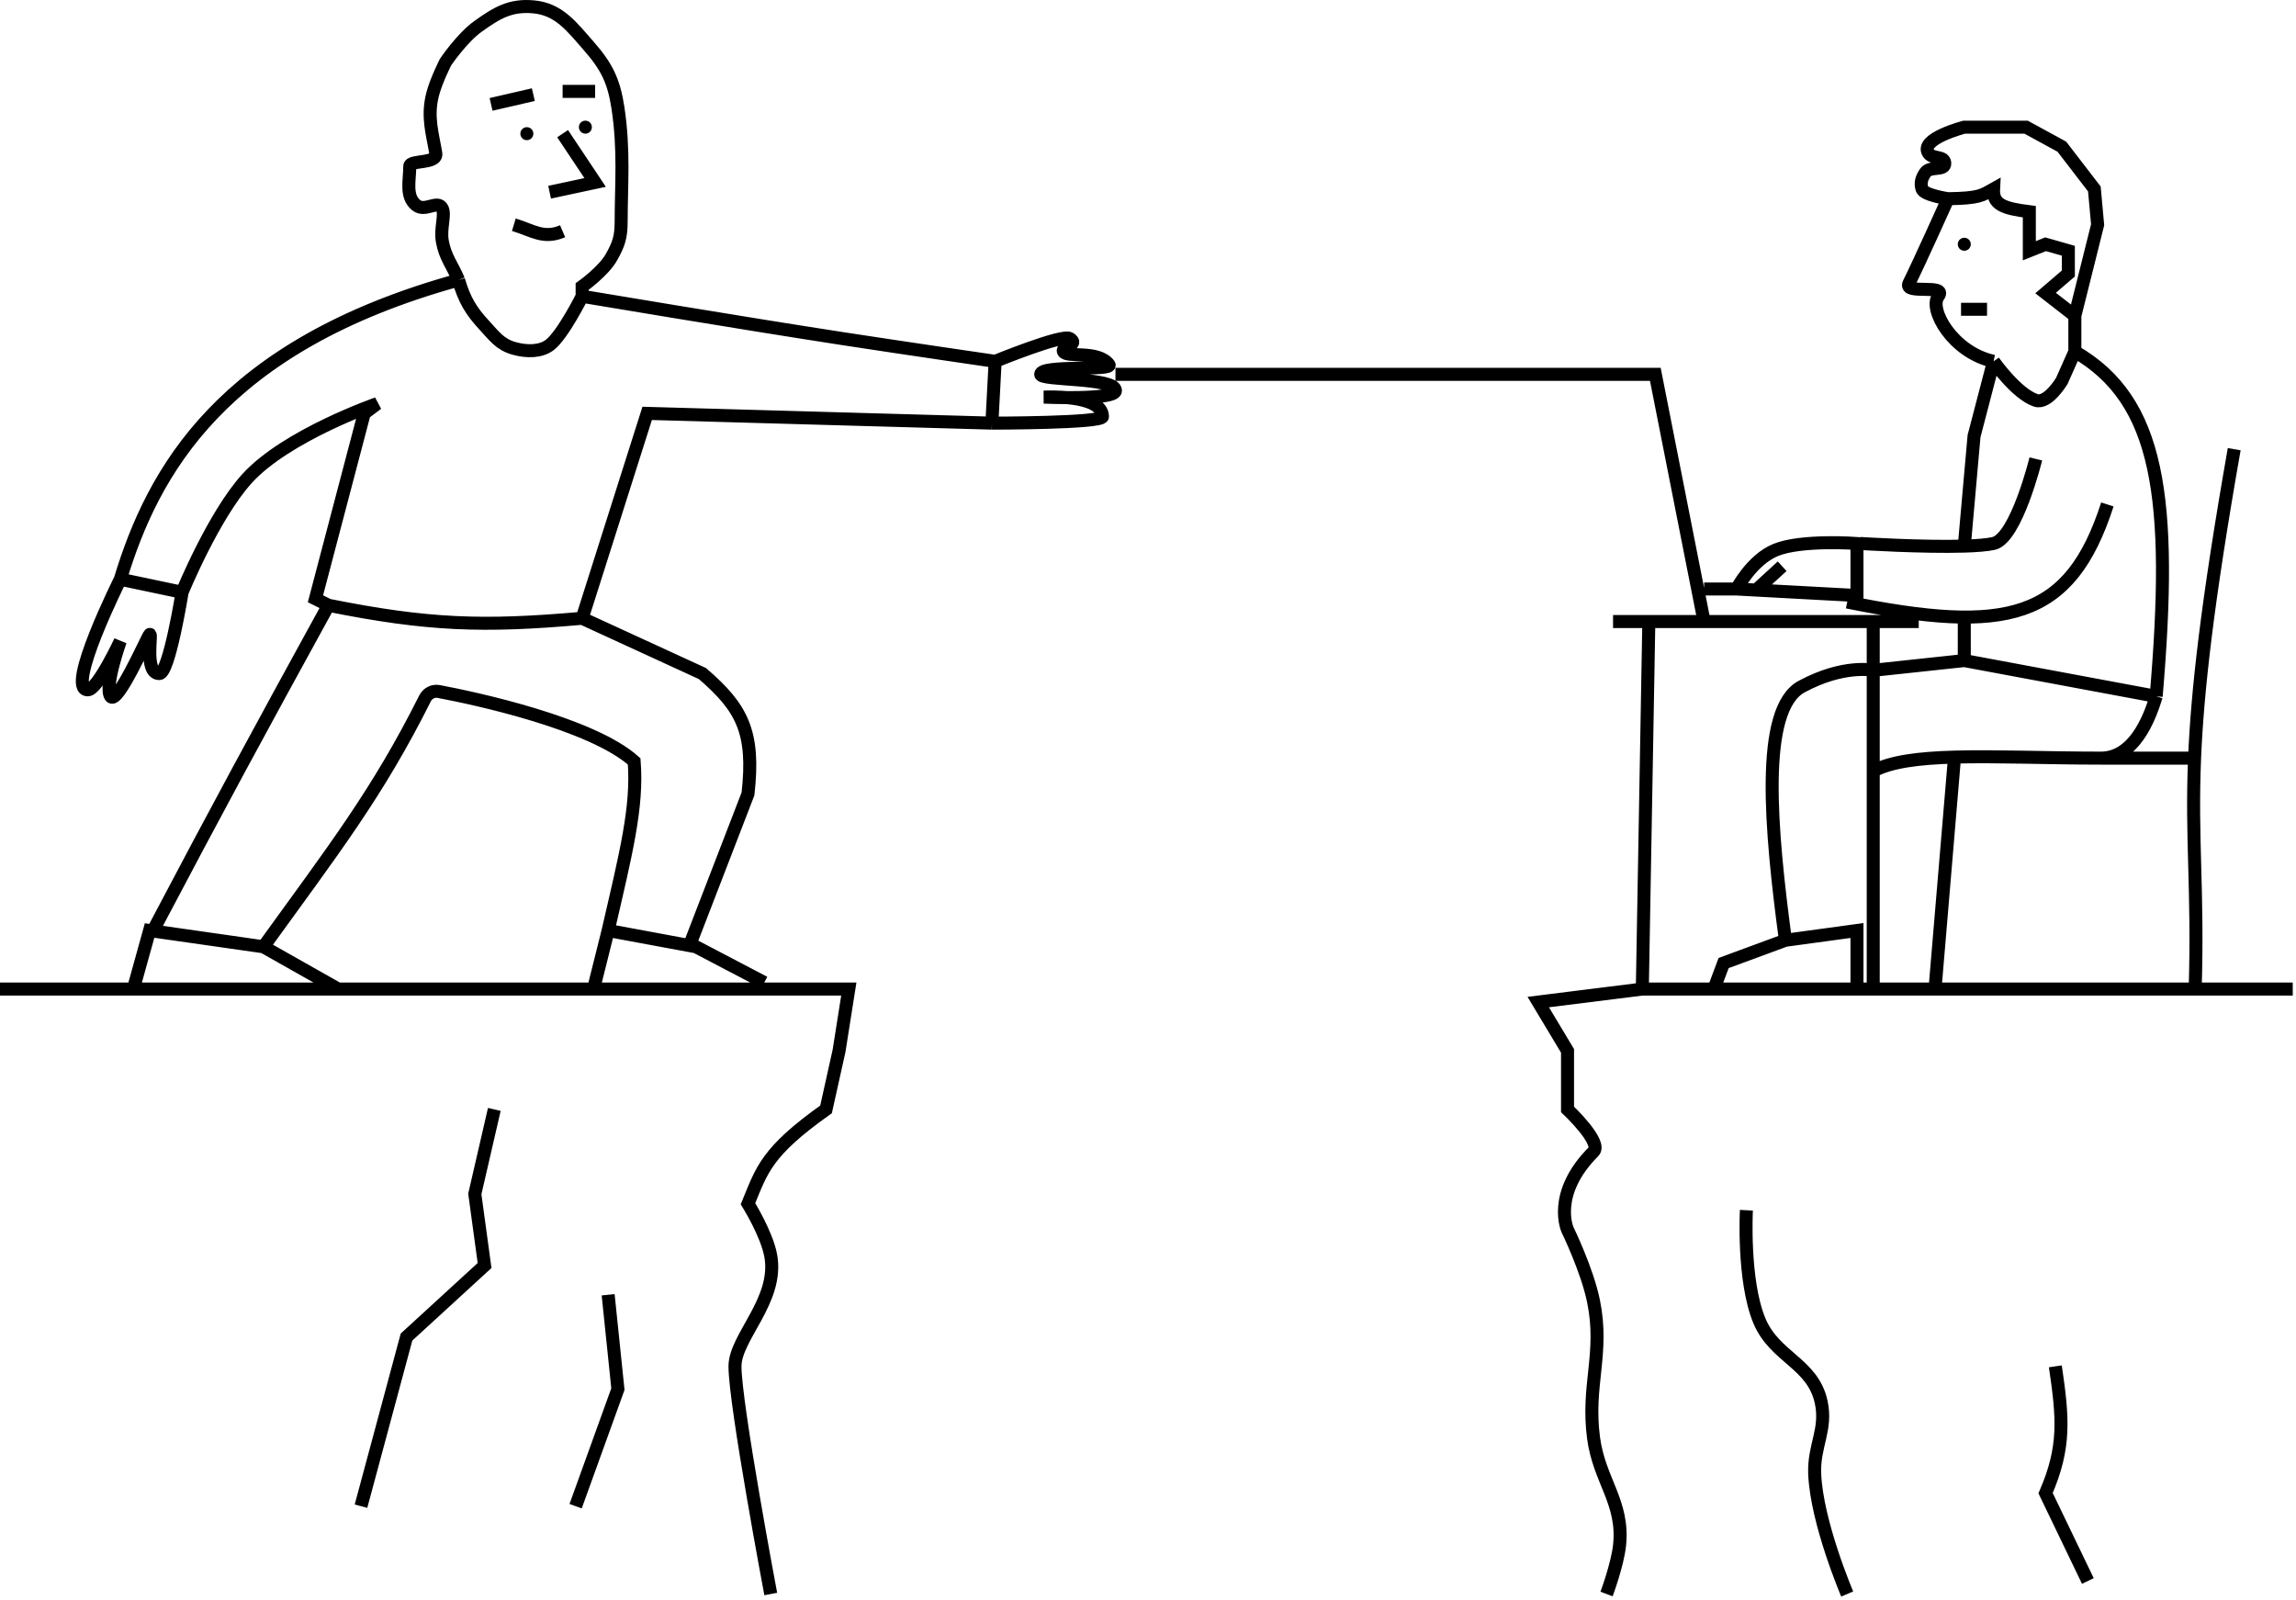 <svg width="353" height="246" viewBox="0 0 353 246" fill="none" xmlns="http://www.w3.org/2000/svg">
<path d="M0 152.049H20.5M118.5 245.049C118.5 245.049 113 215.901 113 210.049C113 205.549 119.745 199.915 118.5 193.049C117.892 189.693 115 185.049 115 185.049C117.136 179.88 117.782 177.089 127 170.549L129 161.549L130.5 152.049H91.25M93.5 199.049L95 213.549L88.5 231.549M55.5 231.549L62.5 205.549L74.5 194.549L73 183.549L76 170.549M20.5 152.049L23 143.049L23.503 143.121M20.5 152.049H52M40.5 145.549L52 152.049M40.5 145.549C51.311 130.581 58.016 122.003 65.344 107.372C65.737 106.587 66.58 106.142 67.442 106.303C73.056 107.354 90.957 111.206 97.5 117.049C98.048 124.133 96.23 131.197 93.5 143.049M40.5 145.549L23.503 143.121M52 152.049H91.25M91.25 152.049L93.5 143.049M93.5 143.049L106 145.364M117.5 151.049L107 145.549L106 145.364M23.503 143.121C33.653 123.866 39.623 112.856 50.5 93.049M50.5 93.049C65.724 96.103 74.261 96.402 89.5 95.049M50.5 93.049L48.5 92.049L56 63.549L58 62.049C58 62.049 44.066 66.887 38 73.549C32.826 79.231 28 91.049 28 91.049M89.5 95.049L108 103.549C114.101 108.809 116.068 112.523 115 122.049L106 145.364M89.5 95.049L99.5 63.549L152.5 65.049M28 91.049C28 91.049 26 103.549 24.5 103.549C22.085 103.549 23.5 97.049 23 97.549C22.689 97.859 18 108.549 17 107.049C16 105.549 18.5 98.549 18.5 98.549C18.5 98.549 15 106.049 13.5 106.049C10 106.049 18.5 89.049 18.5 89.049M28 91.049L18.5 89.049M18.5 89.049C23.5 72.549 34.007 53.125 70.5 43.049M70.5 43.049C69.524 40.706 68.433 39.55 68 37.049C67.667 35.125 68.5 33.049 68 32.049C67.296 30.641 65.383 32.651 64 31.549C62.293 30.188 63 27.732 63 25.549C63 24.549 67.287 25.271 67 23.549C66.5 20.549 65.638 17.978 66.5 14.549C67.032 12.431 68.5 9.549 68.5 9.549C68.5 9.549 70.991 5.848 73.5 4.049C76.426 1.951 78.494 0.736 82 1.049C85.938 1.4 87.889 4.08 90.5 7.049C93.328 10.264 94.376 12.491 95 16.549C96 23.049 95.5 28.549 95.5 34.049C95.5 36.519 95.089 37.607 94 39.549C92.784 41.716 89.5 44.049 89.5 44.049V45.549M70.5 43.049C71.4 46.066 72.358 47.742 74.5 50.049C76.015 51.68 76.86 52.936 79 53.549C81.073 54.143 83.166 54.049 84.5 53.049C86.5 51.549 89.5 45.549 89.5 45.549M152.5 65.049C152.5 65.049 169.5 65.049 169.5 64.049C169.5 60.549 160.5 61.049 160.5 61.049C160.5 61.049 171.5 61.549 171.5 60.049C171.5 57.976 160 58.549 160 57.549C160 56.049 171.259 57.049 170.5 56.049C168.782 53.784 164 55.049 163.5 54.049C163.109 53.268 166 53.049 164.5 52.049C163.38 51.302 153 55.549 153 55.549M152.5 65.049L153 55.549M153 55.549C153 55.549 138.671 53.461 129.5 52.049C113.858 49.641 89.5 45.549 89.5 45.549M75.5 16.049L82 14.549M86.5 14.049H91.5M86.5 20.549L91.5 28.049L84.5 29.549M79 34.549C81.928 35.432 83.571 36.804 86.5 35.549M171.5 57.549H254.5L262 95.549M262 95.549H253.5M262 95.549H288M248 95.549H253.5M253.5 95.549L252.5 152.049M252.5 152.049L236.5 154.049L241 161.549V170.549C241 170.549 246.414 175.635 245 177.049C238.5 183.549 241 189.049 241 189.049C241 189.049 244.013 195.209 245 200.049C246.638 208.085 243.924 212.919 245 221.049C245.87 227.622 249.701 230.956 249 237.549C248.68 240.563 247 245.049 247 245.049M252.5 152.049H263.5M268.5 186.049C268.5 186.049 267.926 196.88 270.5 203.049C272.861 208.707 278.709 209.555 280 215.549C280.908 219.766 278.834 222.239 279 226.549C279.288 234.027 284 245.049 284 245.049M316 210.049C317.184 218.054 317.555 222.479 314.5 229.549L321 243.049M352.5 152.049H337.5M263.5 152.049L265 148.049L274.5 144.549M263.5 152.049H285.5M274.5 144.549L285.5 143.049V152.049M274.5 144.549C272.247 127.656 270.5 109.049 277 105.549C283.5 102.049 288 103.049 288 103.049M285.5 152.049H288M288 152.049V118.549M288 152.049H297.5M288 95.549H295M288 95.549V103.049M288 103.049L302 101.549M288 103.049V118.549M302 101.549V94.549M302 101.549L331.5 107.049M331.5 107.049C330.394 110.763 327.978 116.549 323 116.549M331.5 107.049C334.102 76.575 332 61.549 319 54.049M323 116.549C314.67 116.549 306.848 116.21 300.5 116.389M323 116.549H337.407M288 118.549C290.664 117.081 295.036 116.543 300.5 116.389M300.5 116.389L297.5 152.049M297.5 152.049H337.5M337.5 152.049C337.966 136.581 336.88 129.14 337.407 116.549M343.5 69.049C339.308 92.861 337.832 106.383 337.407 116.549M319 54.049L317 58.549C317 58.549 314.852 62.166 313 61.549C310 60.549 306.5 55.549 306.5 55.549M319 54.049V48.549M262 90.549H267M267 90.549C267 90.549 269.293 86.069 273 84.549C276.974 82.919 285.5 83.549 285.5 83.549V91.549L270 90.711M267 90.549L270 90.711M270 90.711L274 87.049M286 83.549C286 83.549 295.581 84.148 302 83.955M313 70.549C313 70.549 310 82.771 306.5 83.549C305.482 83.775 303.876 83.899 302 83.955M302 83.955L303.5 67.049L306.5 55.549M306.5 55.549C300.226 54.187 296.5 47.549 298 45.549C299.5 43.549 292.588 45.372 293.5 43.549C295 40.549 299.5 30.549 299.5 30.549M319 48.549L314.5 45.049L318 42.049V38.549L314.5 37.549L312 38.549V32.549C307.945 32.03 306.373 31.427 306.5 29.049C304.729 30.037 304.36 30.48 299.5 30.549M319 48.549L322.5 34.549L322 29.049L317 22.549L311.5 19.549H302C302 19.549 295.027 21.339 296.5 23.549C297.131 24.496 298.9 23.915 299 25.049C299.116 26.354 296.724 25.457 296 26.549C295.45 27.378 295.21 28.096 295.5 29.049C295.79 30.001 299.5 30.549 299.5 30.549M284 92.549C308.59 97.528 318.253 95.337 324 77.549M301.5 47.549H305.5" stroke="black" stroke-width="2"/>
<circle cx="81" cy="20.549" r="1" fill="black"/>
<circle cx="90" cy="19.549" r="1" fill="black"/>
<circle cx="302" cy="37.549" r="1" fill="black"/>
</svg>
